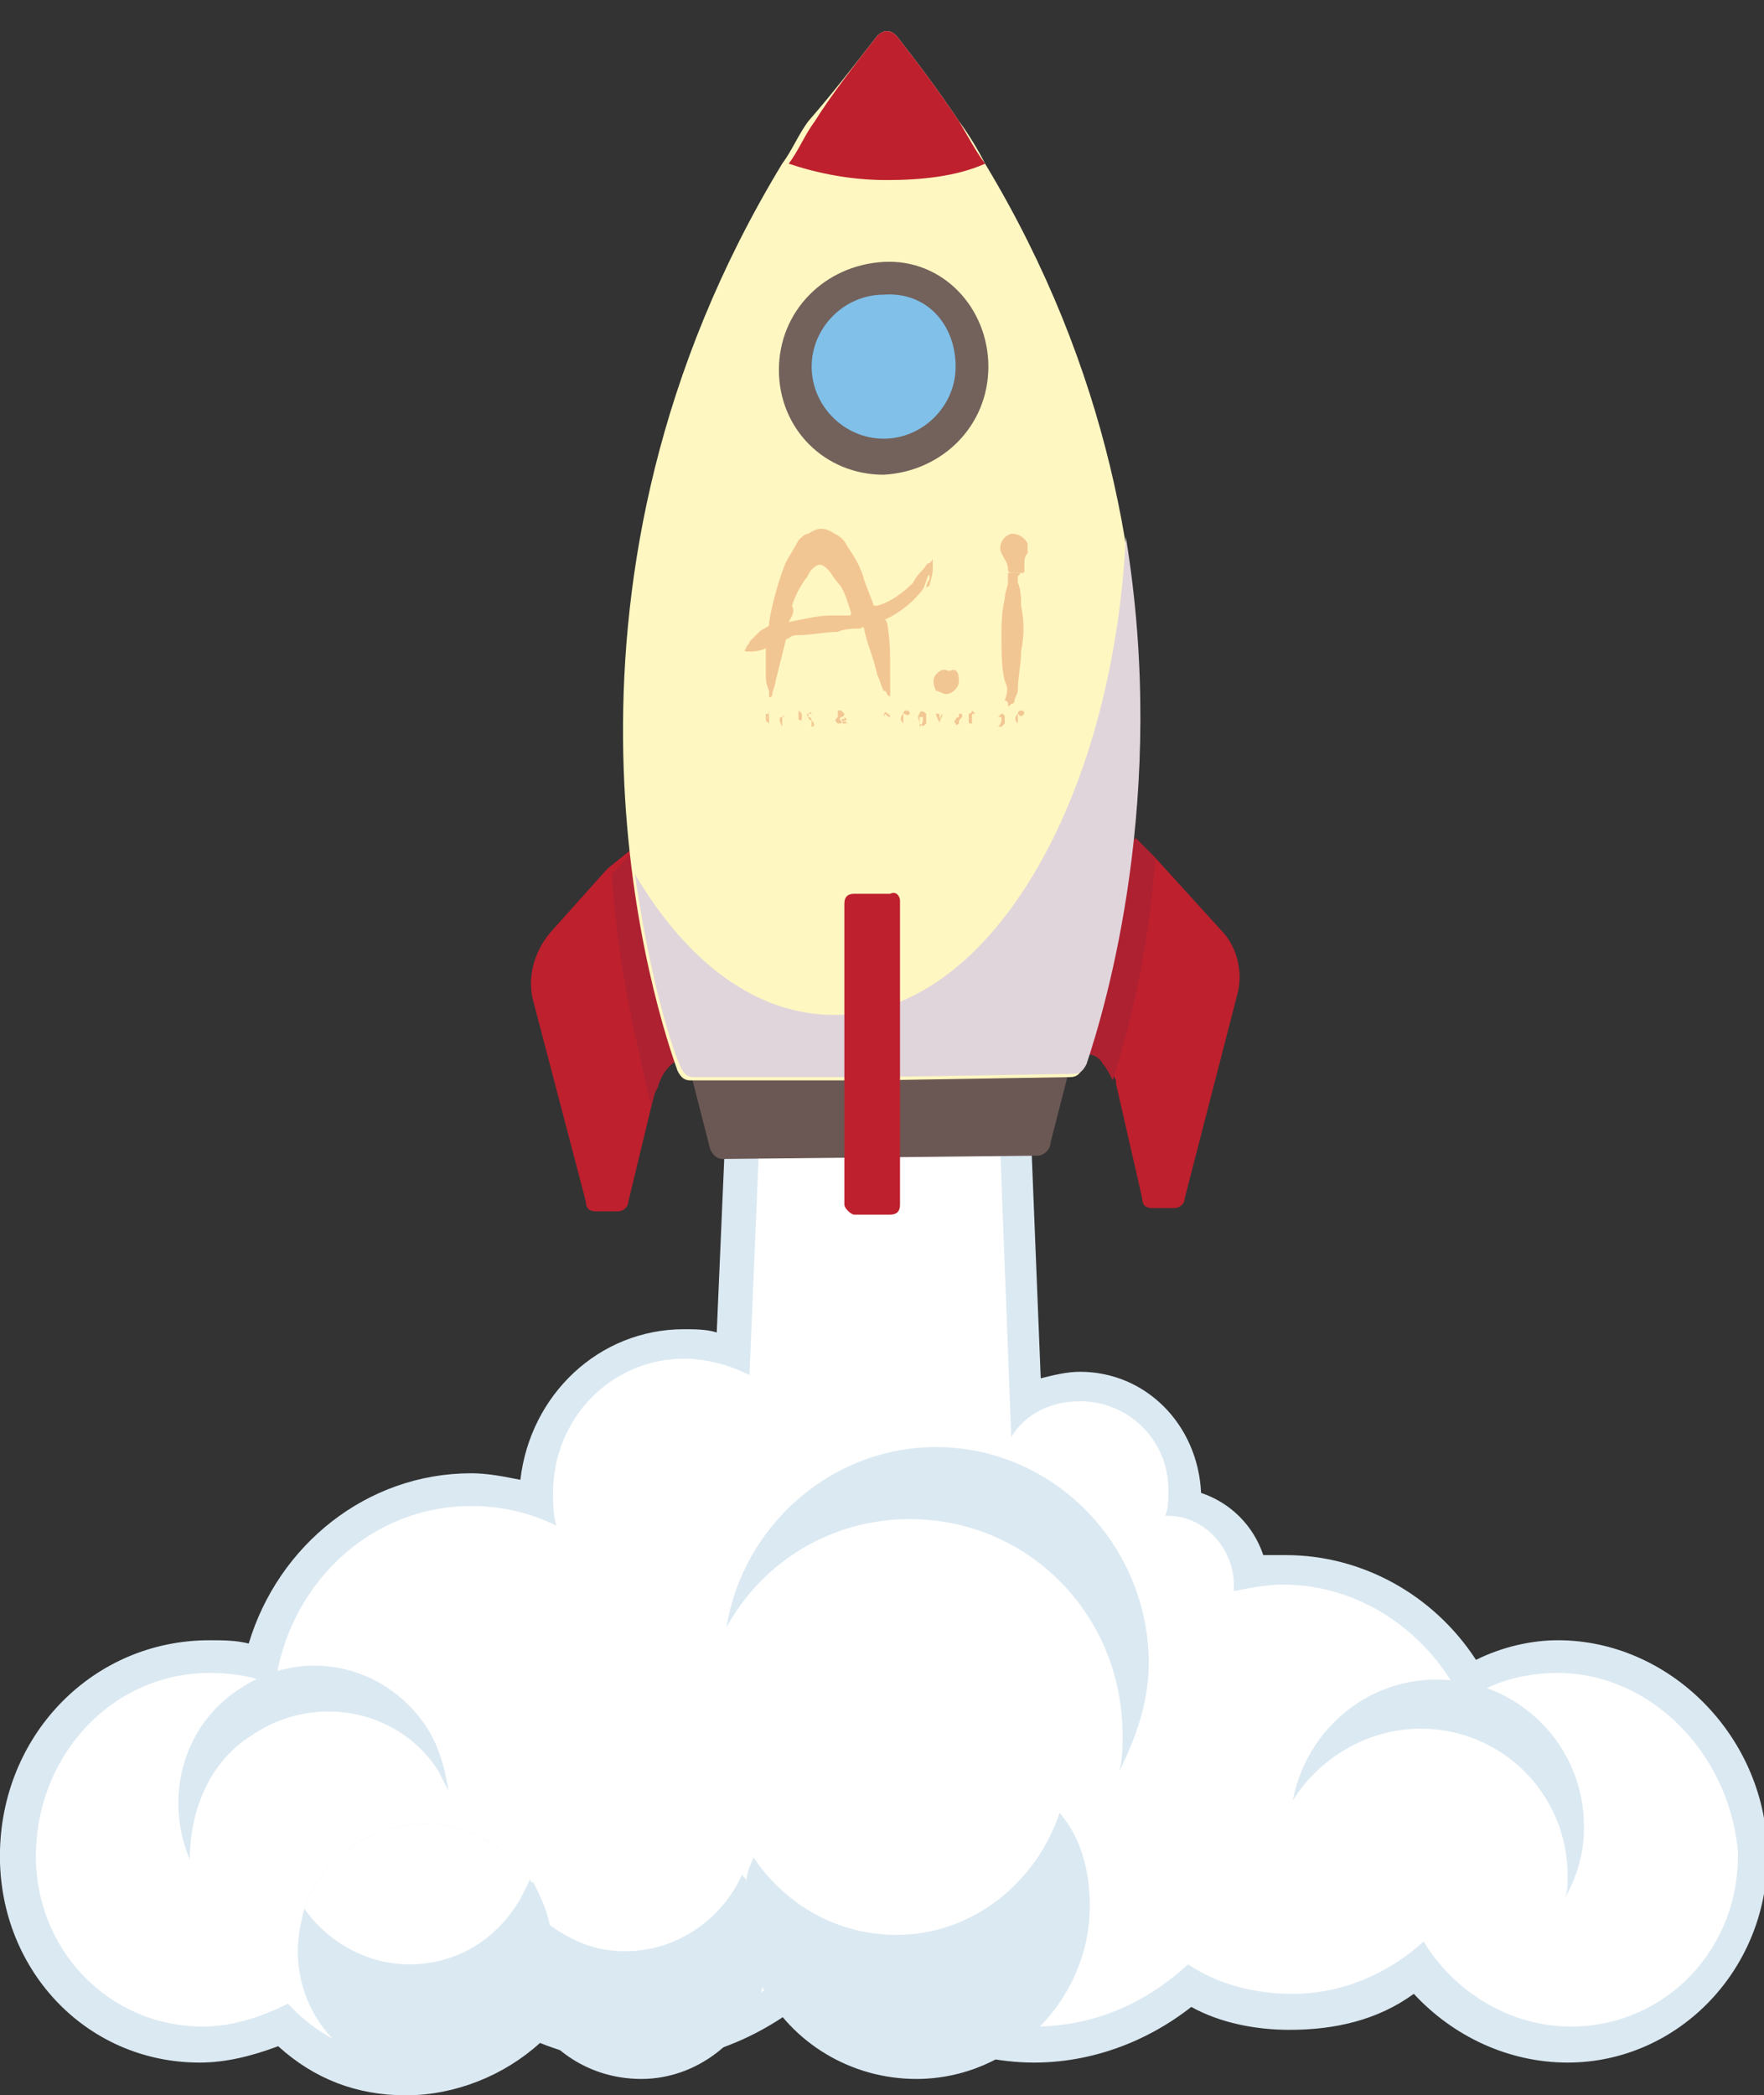 <?xml version="1.0" encoding="utf-8"?>
<!-- Generator: Adobe Illustrator 18.0.0, SVG Export Plug-In . SVG Version: 6.00 Build 0)  -->
<!DOCTYPE svg PUBLIC "-//W3C//DTD SVG 1.1//EN" "http://www.w3.org/Graphics/SVG/1.1/DTD/svg11.dtd">
<svg version="1.1" id="Layer_1" xmlns="http://www.w3.org/2000/svg" xmlns:xlink="http://www.w3.org/1999/xlink" x="0px" y="0px"
	 viewBox="5.2 0 53.9 64" enable-background="new 5.2 0 53.9 64" xml:space="preserve">
<rect x="5.2" y="0" width="53.9" height="64" fill="#333333" stroke="none"/>
<g>
	<g>
		<g>
			<g>
				<path fill="#FFFFFF" d="M58.6,56.5c-0.1,0-0.2-0.1-0.3-0.2c-0.2-0.3-0.3-0.6-0.4-0.9c-0.1-0.2,0-0.4,0.2-0.4
					c0.2-0.1,0.4,0,0.4,0.2c0.1,0.3,0.2,0.6,0.3,0.9c0.1,0.2,0,0.4-0.2,0.4C58.7,56.5,58.7,56.5,58.6,56.5z M58,54.7
					c-0.2,0-0.3-0.1-0.3-0.3c-0.1-0.3-0.1-0.7-0.1-1c0-0.2,0.1-0.3,0.3-0.3c0.2,0,0.3,0.1,0.3,0.3c0,0.3,0.1,0.6,0.1,0.9
					C58.4,54.5,58.2,54.7,58,54.7C58.1,54.7,58,54.7,58,54.7z"/>
			</g>
		</g>
	</g>
	<g>
		<g>
			<g>
				<path fill="#DBE9F2" d="M17.6,64c-1.5,0-2.8-0.5-3.9-1.5c-0.8,0.3-1.6,0.5-2.4,0.5c-3.5,0-6.2-2.9-6.1-6.5
					c0.1-3.6,2.9-6.4,6.4-6.4c0.4,0,0.8,0,1.2,0.1c0.9-3,3.6-5.2,6.8-5.2c0.5,0,1,0.1,1.5,0.2c0.3-2.6,2.4-4.6,5-4.6
					c0.3,0,0.7,0,1,0.1l0.8-18.5h8.3l0.8,19.9c0.4-0.1,0.8-0.2,1.2-0.2c2,0,3.6,1.6,3.7,3.7c0.9,0.3,1.6,1,1.9,1.9
					c0.2,0,0.5,0,0.7,0c2.3,0,4.5,1.2,5.8,3.2c0.8-0.4,1.7-0.6,2.5-0.6c3.4,0,6.3,2.9,6.4,6.4c0.1,3.6-2.7,6.5-6.1,6.5
					c-1.8,0-3.5-0.8-4.7-2.1c-1.1,0.8-2.4,1.1-3.8,1.1c-1,0-2.1-0.2-3-0.7c-1.4,1.1-3.1,1.7-4.8,1.7c-2.2,0-4.3-1-5.9-2.6h-0.3
					C29,62,26.9,63,24.7,63c-1,0-2-0.2-3-0.6C20.6,63.4,19.1,64,17.6,64z"/>
			</g>
		</g>
		<g>
			<g>
				<path fill="#FFFFFF" d="M52.8,51.1c-1.1,0-2.1,0.3-2.9,0.9c-1-2.1-3.1-3.6-5.5-3.6c-0.5,0-1,0.1-1.5,0.2c0-0.1,0-0.1,0-0.2
					c0-1.1-0.9-2.1-2-2.1c0,0-0.1,0-0.1,0c0.1-0.2,0.1-0.5,0.1-0.8c0-1.5-1.2-2.7-2.7-2.7c-0.9,0-1.7,0.4-2.1,1.1l-0.8-20.9h-6.4
					l-0.8,19c-0.6-0.3-1.3-0.5-2-0.5c-2.2,0-4,1.8-4,4.1c0,0.3,0,0.7,0.1,1c-0.8-0.4-1.7-0.6-2.6-0.6c-3.1,0-5.6,2.4-6,5.5
					c-0.6-0.3-1.3-0.4-2-0.4c-2.9,0-5.2,2.4-5.3,5.4c-0.1,3,2.2,5.4,5.1,5.4c0.9,0,1.8-0.3,2.6-0.7c0.9,1,2.3,1.7,3.7,1.7
					c1.5,0,3-0.7,3.9-1.8c0.9,0.5,2,0.8,3.2,0.8c2.2,0,4.1-1,5.4-2.6h1.2c1.3,1.6,3.2,2.6,5.4,2.6c1.8,0,3.4-0.7,4.7-1.9
					c0.9,0.6,2,0.9,3.2,0.9c1.5,0,2.9-0.6,4-1.6c0.9,1.5,2.6,2.6,4.5,2.6c2.9,0,5.2-2.4,5.1-5.4C58,53.5,55.6,51.1,52.8,51.1z
					 M36.1,47.5C36.1,47.5,36.1,47.5,36.1,47.5L36.1,47.5C36.1,47.5,36.1,47.5,36.1,47.5z"/>
			</g>
		</g>
		<g>
			<g>
				<path fill="#DBE9F2" d="M28.7,59.6c0,0.4-0.1,0.7-0.2,1.1c-0.5,1.6-2,2.8-3.7,2.8c-1.4,0-2.6-0.7-3.3-1.8
					c-0.4-0.6-0.6-1.3-0.6-2.1c0-0.5,0.1-1.1,0.3-1.5c0.1-0.2,0.2-0.4,0.3-0.5c0.7-1.1,1.9-1.8,3.3-1.8c1.3,0,2.4,0.6,3.1,1.5
					c0.1,0.1,0.1,0.1,0.1,0.2C28.5,58,28.7,58.8,28.7,59.6z"/>
			</g>
		</g>
		<g>
			<g>
				<path fill="#FFFFFF" d="M27.9,57.2c-0.6,1.4-2,2.4-3.6,2.4c-0.9,0-1.6-0.3-2.3-0.8c-0.3-0.2-0.6-0.5-0.8-0.8
					c0,0-0.1-0.1-0.1-0.1c-0.3-0.4-0.5-1-0.7-1.5c0.4,0.3,0.7,0.6,0.9,0.9c0,0.1,0.1,0.1,0.1,0.1c0.7-1.1,1.9-1.8,3.3-1.8
					C26.1,55.7,27.2,56.3,27.9,57.2z"/>
			</g>
		</g>
		<g>
			<g>
				<path fill="#DBE9F2" d="M22.1,59.6c0,0.8-0.2,1.5-0.6,2.1c-0.7,1.1-1.9,1.8-3.3,1.8c-2.1,0-3.9-1.7-3.9-3.9
					c0-0.5,0.1-0.9,0.2-1.3c0.5-1.5,2-2.6,3.7-2.6c0.9,0,1.6,0.3,2.3,0.8c0.4,0.3,0.7,0.6,0.9,0.9c0,0.1,0.1,0.1,0.1,0.1
					c0.2,0.4,0.4,0.8,0.5,1.3C22.1,59.1,22.1,59.3,22.1,59.6z"/>
			</g>
		</g>
		<g>
			<g>
				<path fill="#FFFFFF" d="M21.4,57.4c-0.1,0.2-0.2,0.4-0.3,0.6c-0.7,1.2-1.9,2-3.4,2c-1.3,0-2.5-0.7-3.2-1.7
					c0.5-1.5,2-2.6,3.7-2.6c0.9,0,1.6,0.3,2.3,0.8C20.9,56.7,21.2,57,21.4,57.4z"/>
			</g>
		</g>
		<g>
			<g>
				<path fill="#DBE9F2" d="M38.5,58.2c0,2.9-2.4,5.3-5.3,5.3c-2,0-3.8-1.1-4.7-2.8l0,0c-0.4-0.7-0.6-1.6-0.6-2.4
					c0-0.3,0-0.6,0.1-0.8l0,0c0-0.2,0.1-0.5,0.2-0.7c0.7-2.2,2.7-3.8,5-3.8c1.8,0,3.4,0.9,4.4,2.4C38.2,56.1,38.5,57.1,38.5,58.2z"
					/>
			</g>
		</g>
		<g>
			<g>
				<path fill="#FFFFFF" d="M37.6,55.3c-0.7,2.2-2.7,3.8-5,3.8c-1.8,0-3.4-0.9-4.4-2.4c0.7-2.2,2.7-3.8,5-3.8
					C35.1,52.9,36.7,53.9,37.6,55.3z"/>
			</g>
		</g>
		<g>
			<g>
				<g>
					<g>
						<path fill="#BE202E" d="M39.9,25.6l0.5,0.5l0.1,0.1l2,2.2c0.5,0.5,0.7,1.3,0.5,2l-1.6,6.2c0,0.2-0.2,0.3-0.3,0.3h-0.7
							c-0.2,0-0.3-0.1-0.3-0.3l-0.8-3.5c0,0,0,0,0-0.1c-0.1-0.2-0.2-0.4-0.3-0.5c-0.1-0.2-0.3-0.3-0.5-0.3l-3-1L39.9,25.6z"/>
					</g>
				</g>
				<g>
					<g>
						<path fill="#BE202E" d="M24.8,25.7l0.4,0.5l3.9,5l-2.7,1l-0.3,0.1c-0.4,0.1-0.7,0.5-0.8,0.9l-0.1,0.2l-0.1,0.4l-0.7,2.9
							c0,0.2-0.2,0.3-0.3,0.3h-0.7c-0.2,0-0.3-0.1-0.3-0.3l-1.6-6.1c-0.2-0.7,0-1.5,0.5-2.1l1.7-1.9l0.1-0.1L24.8,25.7z"/>
					</g>
				</g>
			</g>
			<g>
				<g>
					<path fill="#6B5854" d="M36.9,35.3l-9.6,0.1c-0.2,0-0.3-0.1-0.4-0.3l-1-3.9L38.3,31l-1,3.9C37.3,35.1,37.1,35.3,36.9,35.3z"/>
				</g>
			</g>
			<g>
				<g>
					<path fill="#FCB763" d="M25,26.6l3.9,5l-2.7,1C25.9,31.3,25.3,29.2,25,26.6z"/>
				</g>
			</g>
			<g>
				<g>
					<path fill="#AD2131" d="M23.9,26.7l0.9-1l0.4,0.5l3.9,5l-2.7,1l-0.3,0.1c-0.4,0.1-0.7,0.5-0.8,0.9l-0.1,0.2l-0.1,0.4
						C24.8,32.4,24.1,29.9,23.9,26.7L23.9,26.7z"/>
				</g>
			</g>
			<g>
				<g>
					<path fill="#AD2131" d="M39.9,25.6l0.5,0.5l0.1,0.1c-0.2,2.9-0.8,5.2-1.3,6.8c-0.1-0.2-0.2-0.4-0.3-0.5
						c-0.1-0.2-0.3-0.3-0.5-0.3l-3-1L39.9,25.6z"/>
				</g>
			</g>
			<g>
				<g>
					<path fill="#FFF7C1" d="M38.3,32.6c-0.1,0.2-0.2,0.3-0.4,0.3L31.8,33c0,0-4.4,0-5.5,0c-0.2,0-0.3-0.1-0.4-0.3
						c-1-2.8-4.5-15,3.2-27.7c0.3-0.4,0.5-0.9,0.8-1.3C30.6,2.9,31.3,2,32,1.1c0.2-0.2,0.4-0.2,0.6,0c0.7,0.9,1.3,1.7,1.9,2.6
						c0.3,0.4,0.6,0.9,0.8,1.3C42.9,17.6,39.3,29.8,38.3,32.6z"/>
				</g>
			</g>
			<g>
				<g>
					<path fill="#E1D5DC" d="M39.6,16.4C39.2,24.5,35.4,31,30.7,31c-2.4,0-4.5-1.6-6.1-4.3c0.4,2.8,1,5,1.4,5.9
						c0.1,0.2,0.2,0.3,0.4,0.3c1.1,0,5.5,0,5.5,0l6.1-0.1c0.2,0,0.3-0.1,0.4-0.3C39,30.7,40.9,24.3,39.6,16.4z"/>
				</g>
			</g>
			<g>
				<g>
					<path fill="#BE202E" d="M35.3,5c-0.9,0.4-2,0.5-3,0.5c-1.1,0-2.1-0.2-3-0.5c0.3-0.4,0.5-0.9,0.8-1.3C30.6,2.9,31.3,2,32,1.1
						c0.2-0.2,0.4-0.2,0.6,0c0.7,0.9,1.3,1.7,1.9,2.6C34.8,4.2,35,4.6,35.3,5z"/>
				</g>
			</g>
			<g>
				<g>
					<path fill="#BE202E" d="M32.7,27.5l0,7.7l0,1.6c0,0.2-0.1,0.3-0.3,0.3l-1.1,0c-0.1,0-0.3-0.2-0.3-0.3v-0.4l0-8.8
						c0-0.2,0.1-0.3,0.3-0.3l1.1,0C32.6,27.2,32.7,27.4,32.7,27.5z"/>
				</g>
			</g>
			<g>
				<g>
					<g>
						<path fill="#73615B" d="M35.4,11.2c0,1.8-1.4,3.2-3.2,3.3c-1.8,0-3.2-1.4-3.2-3.2s1.4-3.2,3.2-3.3C34,7.9,35.4,9.4,35.4,11.2z
							"/>
					</g>
				</g>
				<g>
					<g>
						<path fill="#80C0E9" d="M34.4,11.2c0,1.2-1,2.2-2.2,2.2s-2.2-1-2.2-2.2C30,10,31,9,32.2,9C33.5,8.9,34.4,9.9,34.4,11.2z"/>
					</g>
				</g>
			</g>
		</g>
		<g>
			<g>
				<path fill="#DBE9F2" d="M33,46.4c3.6,0,6.5,2.9,6.5,6.6c0,0.4,0,0.7-0.1,1.1c0.5-1,0.9-2.1,0.9-3.3c0-3.6-2.9-6.6-6.5-6.6
					c-3.2,0-5.9,2.4-6.4,5.5C28.5,47.7,30.6,46.4,33,46.4z"/>
			</g>
		</g>
		<g>
			<g>
				<path fill="#DBE9F2" d="M48.6,52.8c2.5,0,4.5,2,4.5,4.5c0,0.3,0,0.5-0.1,0.7c0.4-0.7,0.6-1.4,0.6-2.2c0-2.5-2-4.5-4.5-4.5
					c-2.2,0-4,1.6-4.4,3.7C45.5,53.7,47,52.8,48.6,52.8z"/>
			</g>
		</g>
		<g>
			<g>
				<path fill="#DBE9F2" d="M12.9,53c1.9-1.3,4.5-0.8,5.7,1.1c0.1,0.2,0.2,0.4,0.3,0.6c-0.1-0.7-0.3-1.4-0.7-2
					c-1.3-1.9-3.8-2.4-5.7-1.1c-1.7,1.1-2.3,3.3-1.5,5.2C11,55.3,11.6,53.8,12.9,53z"/>
			</g>
		</g>
	</g>
	<g>
		<g>
			<g>
				<g>
					<line fill="none" x1="72.9" y1="64.7" x2="70.4" y2="64.7"/>
				</g>
			</g>
		</g>
	</g>
</g>
<g>
	<g>
		<path fill="#F2C693" d="M28.6,20.6c0-0.3,0-0.5,0-0.8c0,0,0,0,0,0c-0.2,0.1-0.4,0.1-0.5,0.1c0,0-0.1,0-0.1,0c0,0-0.1,0,0-0.1
			c0-0.1,0.1-0.1,0.1-0.2c0.1-0.1,0.2-0.2,0.3-0.3c0.1-0.1,0.2-0.1,0.3-0.2c0,0,0,0,0-0.1c0.1-0.6,0.3-1.3,0.5-1.8
			c0.1-0.2,0.3-0.5,0.4-0.7c0.1-0.1,0.2-0.2,0.3-0.2c0.3-0.2,0.5-0.2,0.8,0c0.2,0.1,0.3,0.2,0.4,0.4c0.2,0.3,0.4,0.6,0.5,1
			c0.1,0.3,0.2,0.5,0.3,0.8c0,0,0,0,0.1,0c0.4-0.1,0.8-0.4,1.1-0.7c0.1-0.1,0.2-0.2,0.3-0.3c0,0,0.1-0.1,0.1-0.1c0,0,0.1,0,0.1,0
			c0,0.1,0,0.1,0,0.1c-0.1,0.2-0.1,0.3-0.2,0.5c-0.3,0.4-0.7,0.7-1.1,0.9c0,0-0.1,0,0,0.1c0.1,0.5,0.1,1,0.1,1.6c0,0.2,0,0.3,0,0.5
			c0,0,0,0,0,0.1c0,0.1,0,0.1-0.1,0c0,0,0-0.1-0.1-0.1c-0.1-0.2-0.1-0.3-0.2-0.5c-0.1-0.5-0.3-0.9-0.4-1.4c0,0,0-0.1-0.1,0
			c-0.2,0-0.5,0-0.7,0.1c-0.4,0-0.8,0.1-1.2,0.1c-0.1,0-0.2,0-0.3,0.1c0,0-0.1,0-0.1,0.1c-0.1,0.4-0.2,0.8-0.3,1.2
			c0,0.1-0.1,0.3-0.1,0.4c0,0,0,0.1-0.1,0.1c0,0,0,0,0,0c0,0,0,0,0,0c0-0.1,0-0.1,0-0.2C28.6,20.9,28.6,20.7,28.6,20.6z M29.3,19
			C29.4,19,29.4,19,29.3,19c0.5-0.1,0.9-0.2,1.3-0.2c0.2,0,0.3,0,0.5,0c0.1,0,0.1,0,0.1-0.1c-0.1-0.3-0.2-0.7-0.4-0.9
			c-0.1-0.1-0.2-0.3-0.3-0.4c-0.2-0.2-0.3-0.2-0.5,0c-0.1,0.1-0.1,0.2-0.2,0.3c-0.2,0.3-0.3,0.5-0.4,0.8
			C29.5,18.7,29.4,18.8,29.3,19z"/>
		<path fill="#F2C693" d="M35.8,19.5c0-0.4,0-0.8,0.1-1.2c0-0.2,0.1-0.4,0.1-0.5c0,0,0,0,0,0c0,0,0,0,0-0.1c0,0,0-0.1,0-0.1
			c0-0.1,0-0.1,0-0.1c0.1,0,0.2,0,0.3,0c0.1,0,0.1,0,0,0.1c0,0,0,0,0,0l0,0c0,0,0,0.1,0,0.1c0,0,0,0,0,0.1s0,0,0,0
			c0.1,0.2,0.1,0.5,0.1,0.7c0.1,0.5,0.1,0.9,0,1.4c0,0.4-0.1,0.8-0.1,1.2c0,0.1-0.1,0.2-0.1,0.3c0,0,0,0.1-0.1,0.1
			c-0.1,0.1-0.1,0.1-0.1,0c0,0,0-0.1-0.1-0.1C36,21.1,36,21,35.9,20.8C35.8,20.4,35.8,19.9,35.8,19.5z"/>
		<path fill="#F2C693" d="M36.2,17.5c-0.1,0-0.1,0-0.1,0c0,0-0.1,0-0.1-0.1c0-0.2-0.1-0.3-0.2-0.5c-0.1-0.2,0-0.5,0.3-0.6
			c0.2,0,0.4,0.1,0.5,0.3c0,0.1,0,0.2,0,0.3c-0.1,0.1-0.1,0.2-0.1,0.4c0,0,0,0.1,0,0.1c0,0.1,0,0.1-0.1,0.1
			C36.3,17.5,36.2,17.5,36.2,17.5z"/>
		<path fill="#F2C693" d="M34.5,20.8c0,0.2-0.2,0.4-0.4,0.4c-0.1,0-0.2-0.1-0.3-0.1c-0.1-0.2-0.1-0.4,0-0.5c0.1-0.1,0.2-0.2,0.4-0.1
			C34.4,20.4,34.5,20.5,34.5,20.8C34.5,20.7,34.5,20.7,34.5,20.8z"/>
		<path fill="#F2C693" d="M33.5,18C33.5,18,33.5,17.9,33.5,18c0-0.2,0.1-0.3,0.1-0.3c0,0,0-0.1,0-0.1c0,0,0-0.1-0.1,0
			c0,0-0.1,0.1-0.1,0.1c-0.1,0.1-0.1,0.1-0.2,0.2c0,0,0,0.1-0.1,0c0,0,0,0,0-0.1c0.1-0.2,0.2-0.3,0.3-0.4c0.1-0.1,0.1-0.2,0.2-0.2
			c0.1-0.1,0.1-0.1,0.1-0.2c0,0.1,0,0.2,0,0.4c0,0.2-0.1,0.4-0.1,0.5C33.6,17.9,33.5,17.9,33.5,18z"/>
	</g>
	<path fill="#F2C693" d="M31,22c0,0,0-0.1,0-0.1c0,0,0,0,0,0c0,0,0,0,0,0C31.1,22,31.1,22,31,22C31.1,22.1,31.1,22.1,31,22
		c0.1,0.1,0.1,0.1,0.1,0.1C31.1,22.1,31,22.1,31,22C31,22.1,31,22.1,31,22c-0.1,0.1-0.1,0.1-0.2,0.1c-0.1-0.1-0.1-0.1,0-0.2
		c0-0.1,0-0.1,0-0.1c0,0,0-0.1,0-0.1c0,0,0.1,0,0.1,0c0,0,0.1,0.1,0.1,0.1c0,0,0,0.1-0.1,0.1c0,0,0,0,0,0.1C31,21.9,31,22,31,22
		C31,22,31,22,31,22z M30.9,21.9c0,0-0.1,0.1,0,0.1c0,0,0,0.1,0.1,0.1c0,0,0.1,0,0.1,0c0,0,0,0,0,0C30.9,22,30.9,22,30.9,21.9z
		 M30.9,21.8C30.9,21.8,30.9,21.8,30.9,21.8C30.9,21.9,30.9,21.9,30.9,21.8C30.9,21.8,31,21.8,30.9,21.8
		C30.9,21.7,30.9,21.7,30.9,21.8C30.9,21.7,30.9,21.8,30.9,21.8z"/>
	<path fill="#F2C693" d="M28.7,22.1C28.7,22.2,28.7,22.2,28.7,22.1C28.7,22.1,28.7,22.1,28.7,22.1C28.6,22,28.6,22,28.6,22
		c0,0,0,0,0,0c0,0,0,0.1,0,0.1c0,0,0,0,0,0c0,0,0,0,0,0c0-0.1,0.1-0.3,0.1-0.4c0,0,0,0,0,0c0,0,0,0,0,0C28.7,21.9,28.7,22,28.7,22.1
		C28.7,22.1,28.7,22.1,28.7,22.1z M28.6,22C28.6,22,28.6,22,28.6,22c0.1-0.1,0.1-0.2,0-0.2C28.6,21.8,28.6,21.9,28.6,22z"/>
	<path fill="#F2C693" d="M32.2,21.8c0,0,0.1-0.1,0.1,0c0.1,0,0.1,0.1,0.1,0.1c0,0.1,0,0.2,0,0.2c0,0,0,0,0,0s0,0,0,0
		c0-0.1,0-0.2,0-0.2C32.3,21.9,32.3,21.8,32.2,21.8C32.3,21.9,32.2,21.9,32.2,21.8c0,0.2,0,0.2,0,0.3c0,0,0,0,0,0c0,0,0,0,0,0
		C32.2,22,32.2,21.9,32.2,21.8C32.2,21.8,32.2,21.8,32.2,21.8C32.2,21.8,32.2,21.8,32.2,21.8z"/>
	<path fill="#F2C693" d="M32.8,21.8c0-0.1,0.1-0.1,0.1-0.1c0.1,0,0.1,0.1,0.1,0.1c0,0.1,0,0.2,0,0.2c0,0,0,0,0,0c0,0,0,0,0,0
		c0-0.1,0-0.2,0-0.2C32.9,21.9,32.9,21.8,32.8,21.8C32.9,21.8,32.8,21.8,32.8,21.8C32.8,21.9,32.8,21.9,32.8,21.8c0,0.1,0,0.2,0,0.3
		c0,0,0,0,0,0c0,0,0,0,0,0C32.7,22,32.7,21.9,32.8,21.8C32.7,21.8,32.7,21.8,32.8,21.8C32.8,21.8,32.8,21.8,32.8,21.8z"/>
	<path fill="#F2C693" d="M36.3,21.8c0-0.1,0.1-0.1,0.1-0.1c0.1,0,0.1,0.1,0.1,0.1c0,0.1,0,0.2,0,0.2c0,0,0,0,0,0s0,0,0,0
		c0-0.1,0-0.2,0-0.2C36.4,21.9,36.4,21.9,36.3,21.8C36.3,21.8,36.3,21.8,36.3,21.8C36.3,21.9,36.3,21.9,36.3,21.8c0,0.1,0,0.2,0,0.3
		c0,0,0,0,0,0c0,0,0,0,0,0C36.2,22,36.2,21.9,36.3,21.8C36.2,21.8,36.2,21.8,36.3,21.8C36.3,21.8,36.3,21.8,36.3,21.8z"/>
	<path fill="#F2C693" d="M34.5,22.1c0,0-0.1,0.1-0.1,0c0,0-0.1-0.1,0-0.1c0-0.1,0.1-0.1,0.1-0.1c0,0,0,0,0,0c0,0,0-0.1,0-0.1
		c0,0,0,0-0.1,0c0,0,0,0,0,0c0,0,0,0,0,0s0,0,0.1,0c0.1,0,0.1,0,0.1,0.1C34.5,22,34.5,22,34.5,22.1C34.5,22.1,34.5,22.1,34.5,22.1
		C34.5,22.1,34.5,22.1,34.5,22.1z M34.5,22C34.5,22,34.5,22,34.5,22C34.5,22,34.4,22,34.5,22C34.4,22,34.3,22,34.5,22
		C34.4,22.1,34.4,22.1,34.5,22C34.4,22.1,34.4,22.1,34.5,22C34.5,22.1,34.5,22,34.5,22z"/>
	<path fill="#F2C693" d="M33.5,22c0,0.1,0,0.1,0,0.1c-0.1,0.1-0.1,0.1-0.2,0c0-0.1-0.1-0.2,0-0.3c0-0.1,0.1-0.1,0.2,0
		C33.5,21.9,33.5,21.9,33.5,22z M33.4,22c0,0,0-0.1,0-0.1c0,0-0.1,0-0.1,0c0,0,0,0,0,0.1c0,0.1,0,0.1,0,0.2c0,0,0,0,0,0c0,0,0,0,0,0
		C33.4,22.1,33.4,22,33.4,22z"/>
	<path fill="#F2C693" d="M35.9,22c0,0,0,0.1,0,0.1c0,0-0.1,0.1-0.1,0.1c-0.1,0-0.1,0-0.1-0.1c0-0.1,0-0.1,0-0.2c0,0,0.1-0.1,0.1-0.1
		c0,0,0.1,0,0.1,0.1C35.9,21.9,35.9,21.9,35.9,22z M35.8,22c0,0,0-0.1,0-0.1c0,0-0.1,0-0.1,0c0,0,0,0,0,0.1c0,0.1,0,0.1,0,0.2
		c0,0,0,0,0,0c0,0,0,0,0,0C35.8,22.1,35.8,22,35.8,22z"/>
	<path fill="#F2C693" d="M34,21.8c0,0.1-0.1,0.2-0.1,0.3c0,0,0,0,0,0c0,0,0,0,0,0c0-0.1-0.1-0.2-0.1-0.3c0.1,0,0.1,0,0.1,0
		c0,0.1,0,0.2,0.1,0.2C33.9,22,33.9,21.9,34,21.8C34,21.8,34,21.8,34,21.8z"/>
	<path fill="#F2C693" d="M29.6,21.7C29.6,21.7,29.6,21.7,29.6,21.7C29.6,21.8,29.6,21.8,29.6,21.7c0.1,0.1,0.1,0.1,0.1,0.1
		c0,0,0,0,0,0c0,0,0,0,0,0s0,0,0,0c0,0.1,0,0.1,0,0.2c0,0,0,0,0,0c0,0,0,0,0,0c0,0,0,0,0,0c-0.1,0-0.1,0-0.1-0.1s0-0.1,0-0.2
		c0,0,0,0,0,0c0,0,0,0,0,0C29.5,21.8,29.5,21.8,29.6,21.7C29.5,21.8,29.5,21.8,29.6,21.7C29.5,21.7,29.5,21.7,29.6,21.7z"/>
	<path fill="#F2C693" d="M34.9,21.7C34.9,21.7,34.9,21.7,34.9,21.7C34.9,21.8,34.9,21.8,34.9,21.7c0.1,0.1,0.1,0.1,0.1,0.1
		c0,0,0,0,0,0c-0.1,0-0.1,0-0.1,0.1c0,0.1,0,0.1,0,0.2c0,0,0,0,0,0c0,0,0,0,0,0s0,0,0,0c-0.1,0-0.1,0-0.1-0.1s0-0.1,0-0.2
		c0,0,0,0,0,0c0,0,0,0,0,0c0,0,0,0,0,0S34.9,21.8,34.9,21.7C34.8,21.7,34.8,21.7,34.9,21.7z"/>
	<path fill="#F2C693" d="M31.8,21.9c0,0.1,0,0.1,0,0.2c0,0,0,0,0,0c0,0,0,0,0,0c0-0.1,0-0.3,0-0.4c0,0,0,0,0,0c0,0,0,0,0,0
		C31.8,21.8,31.8,21.8,31.8,21.9z"/>
	<path fill="#F2C693" d="M30,22.2C30,22.2,30,22.2,30,22.2C29.9,22.1,29.9,22.1,30,22.2C29.9,22.1,29.9,22.1,30,22.2
		C30,22.1,30,22.1,30,22.2C30,22.1,30,22.1,30,22.2C30,22.1,30,22,30,22c0,0-0.1,0-0.1-0.1c-0.1-0.1,0-0.1,0-0.1c0,0,0.1-0.1,0.1,0
		c0,0,0,0,0,0c0,0,0,0,0,0c0,0-0.1,0-0.1,0c0,0,0,0.1,0,0.1c0,0,0.1,0,0.1,0.1C30.1,22.1,30.1,22.2,30,22.2z"/>
	<path fill="#F2C693" d="M29.1,21.9C29.1,21.8,29.1,21.8,29.1,21.9C29.2,21.8,29.2,21.8,29.1,21.9C29.2,21.8,29.2,21.9,29.1,21.9
		C29.1,21.9,29.1,21.9,29.1,21.9c0,0.2,0,0.2,0,0.3c0,0,0,0,0,0c0,0,0,0,0,0C29,22,29,21.9,29.1,21.9C29,21.8,29,21.8,29.1,21.9
		C29.1,21.8,29.1,21.8,29.1,21.9C29.1,21.8,29.1,21.8,29.1,21.9z"/>
	<path fill="#F2C693" d="M35.3,22c0,0.1,0,0.1,0,0.1c0,0,0,0,0,0s0,0,0,0c0-0.1,0-0.2,0-0.3c0,0,0,0,0,0c0,0,0,0,0,0
		C35.3,21.9,35.3,21.9,35.3,22z"/>
	<path fill="#F2C693" d="M35.3,21.7C35.3,21.7,35.3,21.8,35.3,21.7C35.3,21.8,35.3,21.7,35.3,21.7C35.3,21.7,35.3,21.7,35.3,21.7
		C35.3,21.7,35.3,21.7,35.3,21.7z"/>
</g>
</svg>
